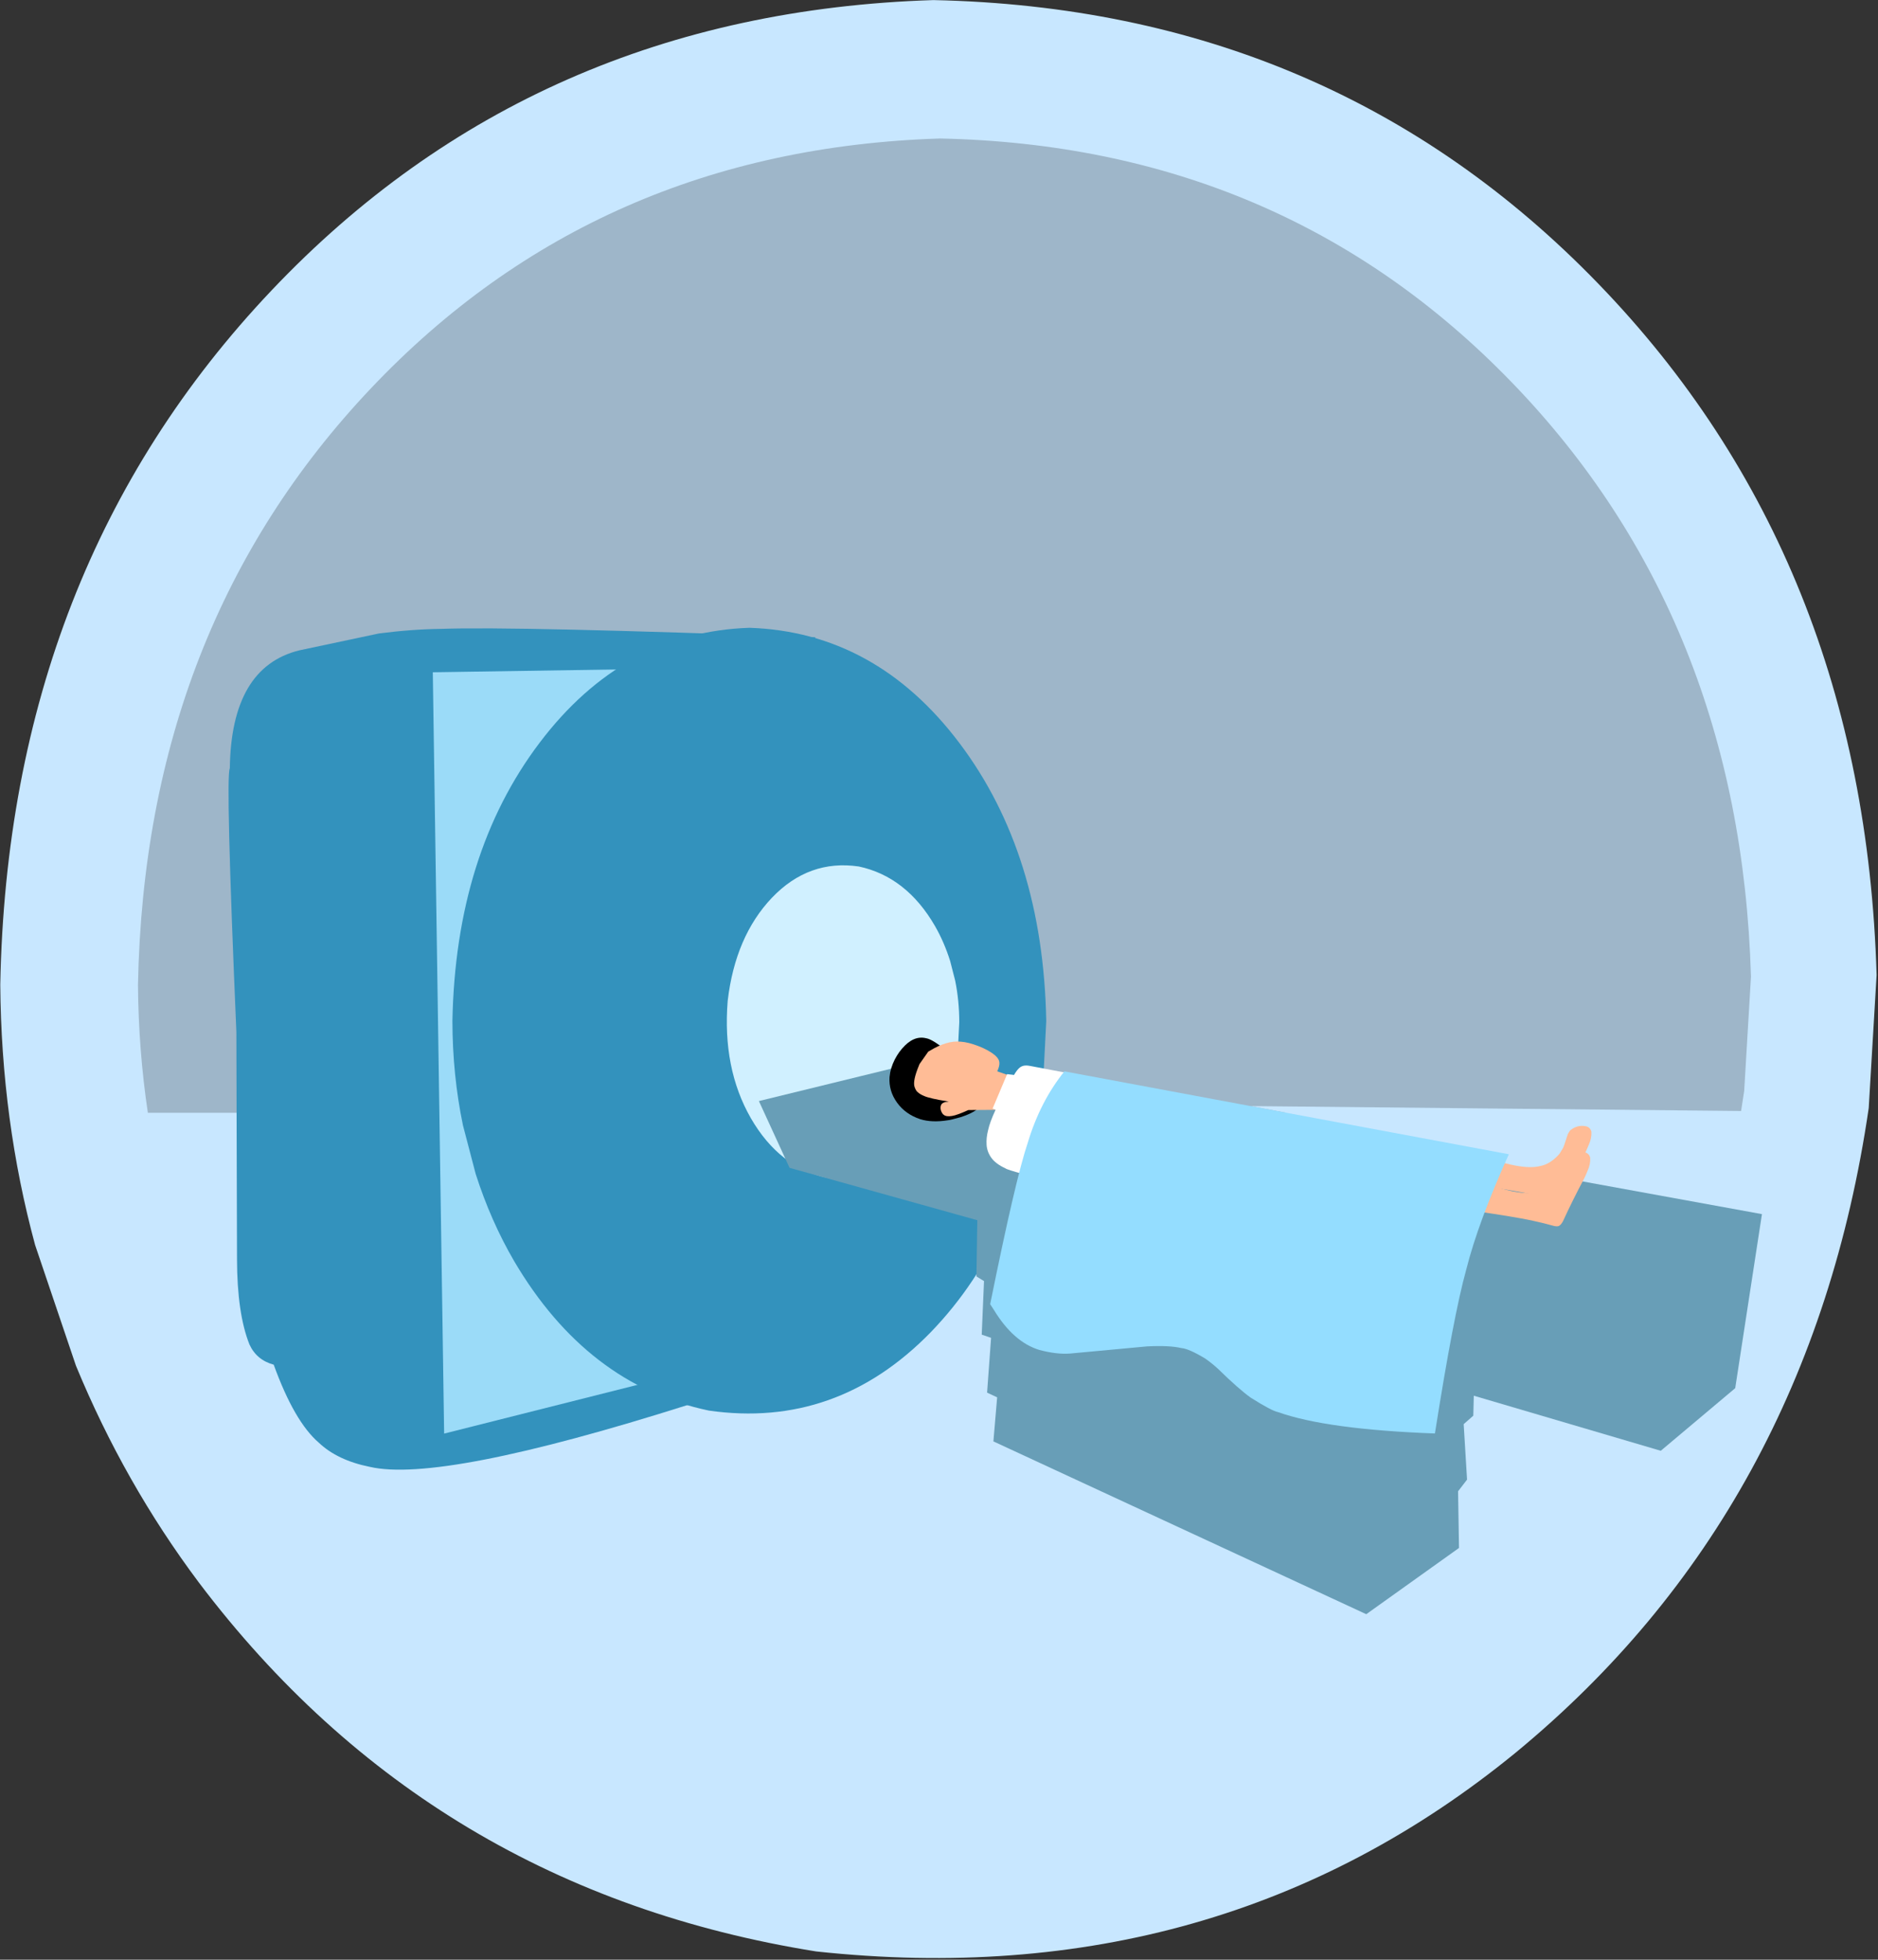 <?xml version="1.0" encoding="UTF-8" standalone="no"?>
<svg
   xmlns:dc="http://purl.org/dc/elements/1.1/"
   xmlns:cc="http://creativecommons.org/ns#"
   xmlns:rdf="http://www.w3.org/1999/02/22-rdf-syntax-ns#"
   xmlns:svg="http://www.w3.org/2000/svg"
   xmlns="http://www.w3.org/2000/svg"
   xmlns:sodipodi="http://sodipodi.sourceforge.net/DTD/sodipodi-0.dtd"
   xmlns:inkscape="http://www.inkscape.org/namespaces/inkscape"
   inkscape:version="1.0 (4035a4f, 2020-05-01)"
   sodipodi:docname="magnetic-resonance-imaging-5366912.svg"
   id="svg103"
   viewBox="0 0 706.572 737.264"
   height="737.264"
   width="706.572"
   version="1.1">
  <rect x="0" y="0" width="706.572" height="737.264" fill="#333333" stroke="none"/>
  <defs
     id="defs107" />
  <sodipodi:namedview
     fit-margin-bottom="0"
     fit-margin-right="0"
     fit-margin-left="0"
     fit-margin-top="0"
     inkscape:current-layer="svg103"
     inkscape:window-maximized="0"
     inkscape:window-y="25"
     inkscape:window-x="0"
     inkscape:cy="772.39405"
     inkscape:cx="346.2263"
     inkscape:zoom="0.15135164"
     showgrid="false"
     id="namedview105"
     inkscape:window-height="760"
     inkscape:window-width="1258"
     inkscape:pageshadow="2"
     inkscape:pageopacity="0"
     guidetolerance="10"
     gridtolerance="10"
     objecttolerance="10"
     borderopacity="1"
     bordercolor="#666666"
     pagecolor="#ffffff" />
  <g
     transform="matrix(0.438,0,0,0.438,112.308,33.833)"
     id="layer1">
    <g
       id="g12"
       style="fill:#c8e7ff;fill-opacity:1;stroke-linejoin:miter">
      <path
         id="path10"
         d="m 1355.564,760.275 -6.768,114.239 q -50.523,345.393 -303.227,553.622 -254.46,208.071 -600.933,170.778 -330.753,-52.917 -530.255,-316.917 -63.927,-85.34 -105.547,-186.15 L -226.245,992.167 Q -255.264,885.117 -256.185,768.583 -249.387,410.91 -23.217,172.262 202.952,-66.386 545.352,-77.176 q 342.493,7.26 571.11,243.563 228.618,236.304 239.102,593.888" />
    </g>
    <g
       id="g16"
       style="fill:#61afa7;fill-opacity:1;stroke-linejoin:miter">
      <path
         id="path14"
         d="m 779.507,878.562 v 9e-4 l -0.007,-9e-4 q -39.341,2e-4 -78.676,2e-4 v 8.6e-4 q 39.341,-8.6e-4 78.683,-10e-4 z" />
    </g>
    <g
       id="g20"
       style="fill:#61afa7;fill-opacity:1;stroke-linejoin:miter">
      <path
         id="path18"
         d="m 763.621,875.663 15.895,2.898 -7e-5,9e-4 z" />
    </g>
    <g
       id="g24"
       style="fill:#61afa7;fill-opacity:1;stroke-linejoin:miter">
      <path
         id="path22"
         d="m 743.958,872.078 13.888,2.532 v 9.5e-4 L 743.959,872.078 Z" />
    </g>
    <g
       id="g28"
       style="fill:#61afa7;fill-opacity:1;stroke-linejoin:miter">
      <path
         id="path26"
         d="m 692.404,871.562 26.712,0.268 24.843,0.248 z" />
    </g>
    <g
       id="g32"
       style="fill:#61afa7;fill-opacity:1;stroke-linejoin:miter">
      <path
         id="path30"
         d="m 779.52,878.562 v 7e-4 l -0.006,-7e-4 q 0.003,0 0.006,0 z" />
    </g>
    <g
       id="g36"
       style="fill:#000000;fill-opacity:0.212;stroke-linejoin:miter">
      <path
         id="path34"
         d="M 551.154,41.71 Q 256.812,50.986 62.386,256.138 -132.04,461.291 -137.884,768.763 q 0.444,56.181 8.485,109.799 l 76.221,0.002 v 7e-4 l -0.033,-12.572 -0.005,-1.828 3e-5,0.009 -1.98e-4,-0.072 0.021,7.488 0.019,6.974 q 372.543,-2.3e-4 745.086,-3e-4 l 0.451,-7 -0.446,7 q 43.796,0 87.592,-2e-4 l 0.012,7e-4 -21.674,-3.952 v 7.6e-4 l 20.166,3.675 v 7.6e-4 l 1.074,0.195 0.439,0.08 69.127,7e-4 v 7e-4 l -30.789,-5.745 -159.969,-29.836 159.969,29.836 421.29,4.216 q 1.414,-8.554 2.679,-17.208 l 5.818,-98.205 Q 1238.638,454.225 1042.107,251.088 845.577,47.951 551.154,41.71 Z m 141.767,821.065 51.037,9.303 v 7e-4 -7e-4 l 13.888,2.532 v 7.6e-4 L 743.958,872.079 692.362,871.562 v 7e-4 l 51.597,0.516 z" />
    </g>
    <g
       id="g40"
       style="fill:#000000;fill-opacity:0.212;stroke-linejoin:miter">
      <path
         id="path38"
         d="m -135.277,892.324 v 8.5e-4 z" />
    </g>
    <g
       id="g44"
       style="fill:#000000;fill-opacity:0.212;stroke-linejoin:miter">
      <path
         id="path42"
         d="m -135.319,876.196 0.005,2.039 0.037,14.088 z" />
    </g>
    <g
       id="g48"
       style="fill:#3392bd;fill-opacity:1;stroke-linejoin:miter">
      <path
         id="path46"
         d="m 361.873,1121.139 -26.78,8.167 q -213.156,67.506 -273.955,53.358 -27.737,-5.593 -43.707,-20.747 -21.025,-18.08 -38.735,-66.984 -14.737,-4.006 -20.865,-17.443 -10.574,-26.584 -10.659,-73.19 L -53.367,809.157 Q -62.8,589.317 -59.009,582.758 -57.831,495.826 0.655,481.38 L 69.037,466.871 q 28.319,-3.655 53.651,-3.951 63.465,-2.263 321.214,7.221 l -82.029,650.999" />
    </g>
    <g
       id="g52"
       style="fill:#9bdbf8;fill-opacity:1;stroke-linejoin:miter">
      <path
         id="path50"
         d="m 125.099,1154.121 -2e-5,4e-4 -9.739,-653.921 q 117.713,-1.81 235.427,-3.62 l -3.18,601.451 -222.507,56.09" />
    </g>
    <g
       id="g56"
       style="fill:#3392bd;fill-opacity:1;stroke-linejoin:miter">
      <path
         id="path54"
         d="m 642.31,799.853 -2.352,45.827 Q 623.333,984.167 542.975,1067.161 462.061,1150.088 352.478,1134.349 247.898,1112.376 185.246,1005.992 165.171,971.605 152.185,931.058 l -10.911,-41.683 q -8.987,-43.022 -9.064,-89.787 2.809,-143.513 74.827,-238.773 72.017,-95.26 180.399,-98.825 108.378,3.678 180.296,99.012 71.918,95.335 74.579,238.85" />
    </g>
    <g
       id="g60"
       style="fill:#00bcd4;fill-opacity:1;stroke-linejoin:miter">
      <path
         id="path58"
         d="m 397.49,846.823 v 2.4e-4 q -19.123,-70.74 0,-2.4e-4" />
    </g>
    <g
       id="g64"
       style="fill:#d0f0ff;fill-opacity:1;stroke-linejoin:miter">
      <path
         id="path62"
         d="m 567.591,800.775 -0.922,18.312 q -6.514,55.337 -37.996,88.501 -31.7,33.136 -74.632,26.848 -40.971,-8.78 -65.516,-51.289 -24.525,-42.803 -19.855,-100.787 6.514,-55.337 37.996,-88.501 31.7,-33.137 74.632,-26.848 40.971,8.78 65.516,51.289 7.864,13.741 12.952,29.942 l 4.274,16.656 q 3.521,17.191 3.551,35.877" />
    </g>
    <g
       id="g68"
       style="fill:#689eb7;fill-opacity:1;stroke-linejoin:miter">
      <path
         id="path66"
         d="m 543.989,832.157 -148.518,36.342 26.336,57.346 161.277,44.999 -0.767,48.266 6.52,4.011 -1.961,46.001 8.032,2.744 -3.417,47.066 8.635,4.037 -3.22,37.846 320.291,148.428 79.651,-56.897 -0.804,-48.667 7.721,-10.037 -2.896,-47.644 8.265,-7.256 0.432,-17.157 160.603,47.295 63.947,-53.783 22.96,-149.484 -649.119,-118.324 z" />
    </g>
    <g
       id="g72"
       style="fill:#000000;fill-opacity:1;stroke-linejoin:miter">
      <path
         id="path70"
         d="m 565.659,864.159 v 7e-4 q 10.218,2.369 13.253,3.595 4.862,2.075 4.893,2.639 3.141,3.082 -3.651,7.053 -4.37,2.622 -11.403,4.899 -9.018,2.542 -11.188,2.669 -13.443,2.151 -23.481,-0.948 -12.681,-4.173 -19.943,-14.224 -7.256,-10.052 -6.426,-22.021 l 0.541,-3.865 q 0.769,-3.86 2.262,-7.526 3.079,-7.418 7.954,-13.017 9.839,-11.531 20.629,-8.881 5.486,0.854 17.462,10.709 l 9.099,38.918" />
    </g>
    <g
       id="g76"
       style="fill:#000000;fill-opacity:1;stroke-linejoin:miter">
      <path
         id="path74"
         d="m 581.132,848.304 v 4e-4 q 0,7e-4 0,-4e-4" />
    </g>
    <g
       id="g80"
       style="fill:#ffbc96;fill-opacity:1;stroke-linejoin:miter">
      <path
         id="path78"
         d="m 540.956,826.021 1.364,-0.762 q 14.738,-8.993 26.486,-7.77 6.43,0.405 15.451,3.875 8.888,3.475 14.278,8.018 3.519,3.271 3.521,6.388 0.208,2.606 -1.835,7.188 l 16.407,5.739 -15.676,27.328 -25.569,0.192 q -9.73,4.395 -13.863,5.045 -5.15,0.891 -7.311,-0.974 -1.216,-0.711 -2.319,-3.547 -0.849,-2.677 0.097,-4.924 1.258,-2.604 6.625,-2.855 -16.906,-2.71 -21.453,-4.923 -3.262,-1.354 -5.119,-3.066 -1.697,-1.189 -2.915,-4.803 -1.564,-5.157 3.729,-17.994 l 0.556,-1.413 7.545,-10.743" />
    </g>
    <g
       id="g84"
       style="fill:#ffffff;fill-opacity:1;stroke-linejoin:miter">
      <path
         id="path82"
         d="m 608.704,845.347 v 5e-4 l -12.512,29.676 q 3.199,1.094 6.398,2.188 6.821,-15.441 13.642,-30.881 l -7.528,-0.983" />
    </g>
    <g
       id="g88"
       style="fill:#ffffff;fill-opacity:1;stroke-linejoin:miter">
      <path
         id="path86"
         d="m 611.486,851.828 0.68,-1.302 q 3.715,-7.295 6.454,-9.96 2.509,-2.612 6.277,-2.625 1.142,-0.046 3.391,0.35 l 65.404,12.399 -5.673,89.025 q -45.082,-3.743 -65.639,-8.566 -13.779,-3.717 -15.172,-4.869 -8.259,-3.807 -12,-8.95 -3.741,-5.142 -4.152,-11.223 -0.41,-6.081 1.323,-12.702 2.789,-13.071 19.106,-41.578" />
    </g>
    <g
       id="g92"
       style="fill:#ffbc96;fill-opacity:1;stroke-linejoin:miter">
      <path
         id="path90"
         d="m 1004.272,934.785 4.689,1.548 q 16.372,5.366 22.858,7.03 10.788,2.748 12.635,2.925 13.096,2.418 21.118,0.369 8.267,-1.538 15.659,-9.494 0.981,-0.874 3.584,-5.388 0.761,-0.684 4.516,-12.598 1.68,-3.082 2.404,-3.464 5.994,-4.674 13.194,-3.198 3.606,0.884 4.607,4.589 0.391,5.504 -2.182,11.167 -1.202,3.034 -2.776,6.329 -10.925,20.616 -18.331,36.97 -2.222,4.149 -4.385,4.432 -0.88,0.258 -3.118,-0.138 -17.232,-4.874 -38.699,-8.324 -22.612,-3.763 -70.754,-10.425 l 34.98,-22.331" />
    </g>
    <g
       id="g96"
       style="fill:#ffbc96;fill-opacity:1;stroke-linejoin:miter">
      <path
         id="path94"
         d="m 1005.303,912.431 4.69,1.548 q 16.372,5.366 22.857,7.031 10.787,2.748 12.634,2.925 13.096,2.418 21.118,0.369 8.266,-1.538 15.659,-9.494 0.981,-0.874 3.584,-5.388 0.76,-0.684 4.516,-12.597 1.681,-3.082 2.404,-3.464 5.994,-4.674 13.195,-3.198 3.606,0.884 4.607,4.589 0.391,5.504 -2.182,11.167 -1.201,3.034 -2.776,6.329 -10.925,20.616 -18.33,36.97 -2.222,4.149 -4.385,4.432 -0.88,0.258 -3.118,-0.138 -17.233,-4.874 -38.7,-8.325 -22.612,-3.762 -70.754,-10.424 l 34.98,-22.332" />
    </g>
    <g
       id="g100"
       style="fill:#94ddff;fill-opacity:1;stroke-linejoin:miter">
      <path
         id="path98"
         d="m 594.135,1042.982 3.197,4.894 q 16.799,27.643 39.101,34.415 14.81,3.922 26.256,3.07 l 66.097,-6.132 q 19.257,-1.002 29.576,1.436 6.362,0.454 20.594,9.063 5.623,3.931 10.804,8.687 17.886,17.486 28.188,24.843 17.823,11.269 23.451,12.406 41.92,14.905 134.76,18.357 16.037,-101.742 26.873,-140.647 10.334,-41.04 36.635,-99.188 l -381.773,-71.205 q -20.78,25.826 -31.43,61.16 -10.603,31.333 -32.329,138.841" />
    </g>
  </g>
</svg>
